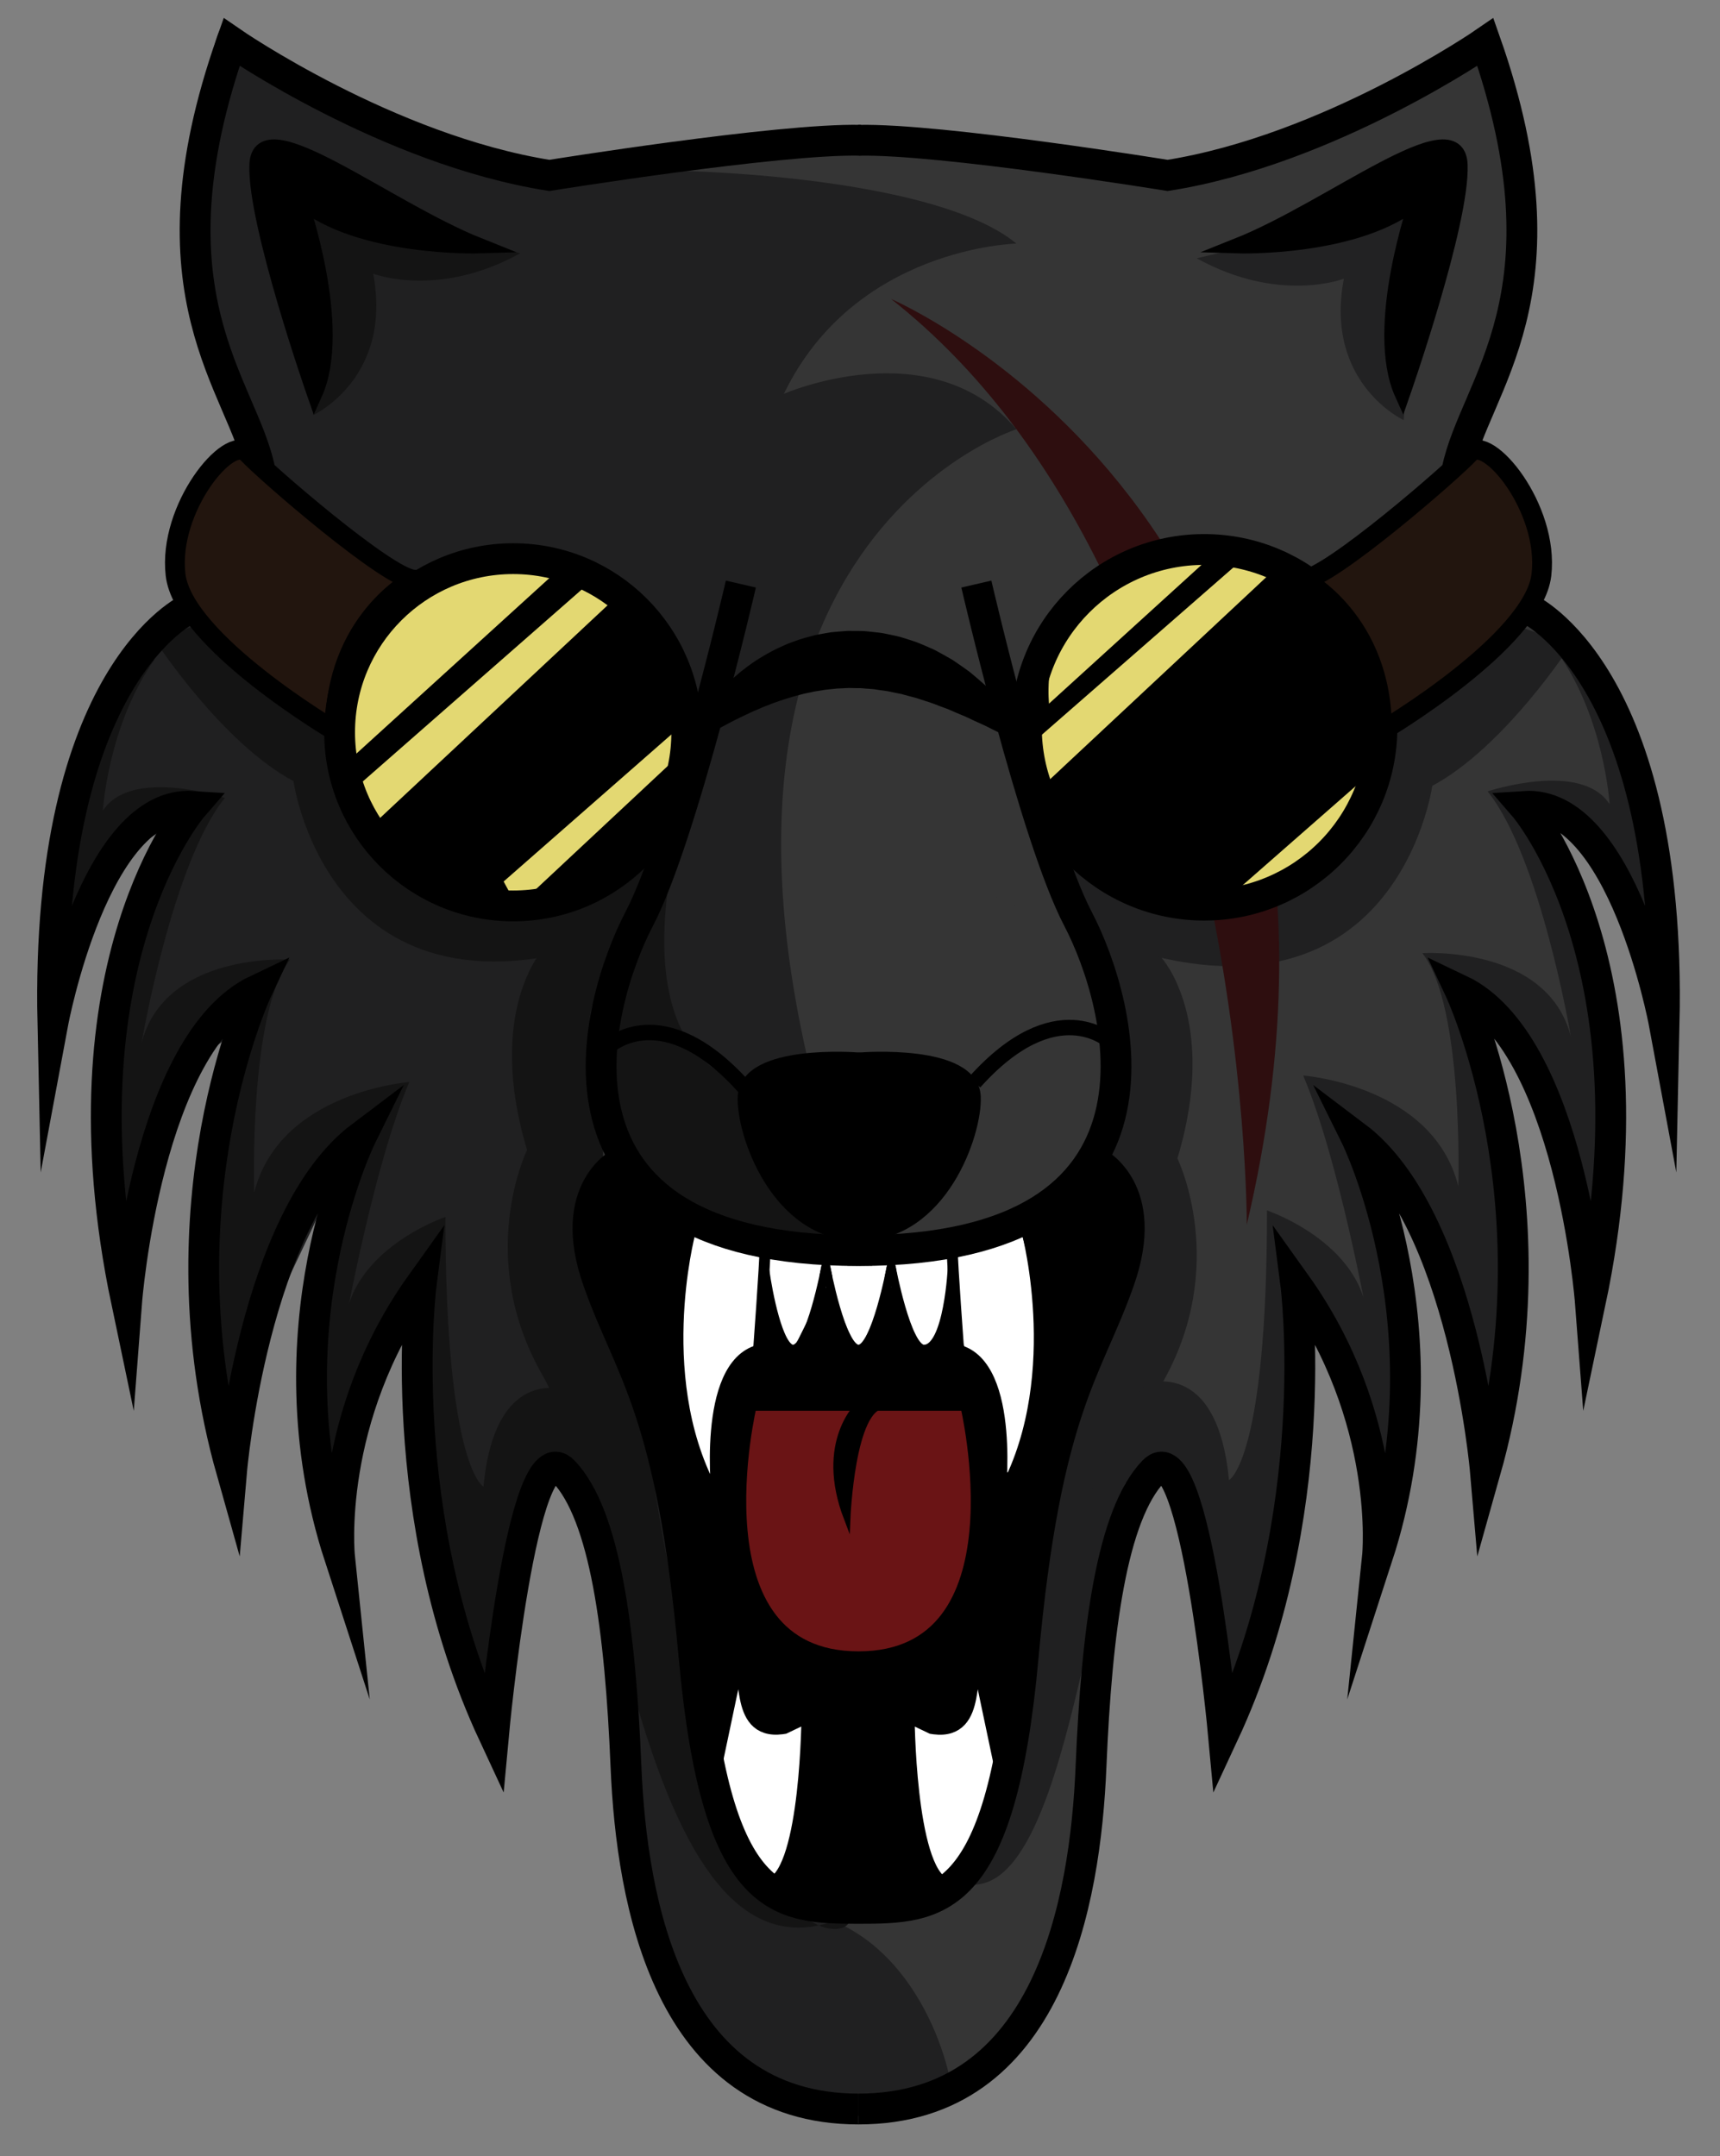 <?xml version="1.0" encoding="utf-8"?>
<!-- Generator: Adobe Illustrator 17.0.0, SVG Export Plug-In . SVG Version: 6.00 Build 0)  -->
<!DOCTYPE svg PUBLIC "-//W3C//DTD SVG 1.1//EN" "http://www.w3.org/Graphics/SVG/1.1/DTD/svg11.dtd">
<svg version="1.1" id="Warstwa_1" xmlns="http://www.w3.org/2000/svg" xmlns:xlink="http://www.w3.org/1999/xlink" x="0px" y="0px"
	 width="781.461px" height="979.451px" viewBox="0 0 781.461 979.451" enable-background="new 0 0 781.461 979.451"
	 xml:space="preserve">
<rect x="0" y="0" width="781.461" height="979.451" fill="#808080" stroke="none"/>
<g>
	<path fill="#353535" d="M105.228,19.099c0,0-15.235,30.074-15.55,65.731s0.118,56.144,10.16,80.486s26.689,24.132,18.94,46.591
		s-5.289,42.223-19.087,53.395s-23.484,17.13-28.179,22.141S57.69,303.687,53.849,310.65c-3.841,6.964-9.142,15.82-13.431,29.09
		s-11.346,42.706-12.672,53.337c-1.326,10.631-0.141,35.284,0,39.151c0.141,3.867,18.392-61.813,56.96-62.165
		c0,0-45.793,96.534-36.16,123.82s-3.902,50.154,8.988,74.168c0,0,10.261-37.348,12.471-44.699
		c2.211-7.351,21.043-61.477,36.511-62.121s-24.613,21.821-9.406,170.426l11.255,12.6l5.886-52.191l24.491-45.111l18.763-14.471
		l-11.849,45.707l-6.914,50.612l7.916,49.199l10.847-33.731l18.943-36.621l13.949-13.514v78.191l16.571,65.397l10.304,33.944
		l10.93-18.577l9.225-54.564l11.527-26.201h14.179l12.128,26.201l9.141,103.862l16.757,80.349l13.311,29.003l24.172,29.647
		l29.009,10.312l39.208,6.284l35.262-15.266l24.2-25.336l20.891-50.542l8.969-74.959l4.737-54.63l6.134-47.623l18.625-22.613
		l8.796,14.314l18.66,81.612v12.164c0,0,52.88-109.781,33.545-190.56c0,0,47.598,70.852,41.201,115.882
		c0,0,24.548-129.439-0.592-172.395c0,0,53.019,79.099,47.131,135.694c0,0,29.559-96.701-7.177-204.382
		c0,0,44.781,14.655,58.483,115.58c0,0,24.416-135.934-25.09-203.123c0,0,21.831,3.241,28.802,17.726
		c6.971,14.485,16.918,25.78,20.785,38.671c3.867,12.89,3.223-43.193,3.223-43.193s-15.88-80.823-50.719-102.843
		c-34.839-22.02-51.542-58.679-39.401-81.744s21.964-50.476,21.964-50.476l4.727-68.754l-11.169-50.165l-3.978-11.927
		l-75.515,37.811l-40.389,15.898l-27.929,6.445l-25.78-3.008l-56.704-9.413h-58.501l-41.517-1.329l-33.514,8.701l-55.105,2.256
		l-19.657,4.512C240.253,80.972,111.029,31.345,105.228,19.099z"/>
	<path fill="#202021" d="M124.414,216.979c0,0-29.248-35.815-33.435-86.734s3.622-111.337,10.029-118.509
		c0,0,104.082,72.524,145.186,67.383c41.104-5.141,175.556-1.596,215.608,31.531c0,0-73.459,1.532-105.645,68.246
		c0,0,66.882-29.354,105.645,16.102c0,0-181.606,57.126-71.421,365.166s0,0,0,0s-104.535,30.553-115.12-68.527
		C264.676,392.558,124.414,216.979,124.414,216.979"/>
	<path fill="#202021" d="M527.772,435.114c0,0,26.073,28.339,7.167,91.071c0,0,23.906,48.789-7.167,102.595
		s-39.276,227.32-85.652,227.32c-31.401,0,29.658-250.142,42.548-271.553c12.89-21.411,14.699-57.552,18.094-72.202
		c3.395-14.651,10.848-37.871,1.533-53.694c-9.315-15.823-17.212-37.545-17.377-47.155
		C486.752,401.888,540.8,370.683,527.772,435.114z"/>
	<path fill="#202021" d="M23.889,429.694c0,0-14.439-99.439,77.511-170.764c0,0,169.116-10.673,192.493,60.693
		c28.526,87.086-29.147,211.419-25.745,228.756s-6.991,21.616,17.111,67.17c24.102,45.554,21.637,131.906,28.026,152.113
		c6.388,20.207,2.658,89.293,54.365,101.363c51.707,12.07,66.238,76.182,64.988,85.374c-1.25,9.193-107.289,21.241-126.605-50.556
		c-19.317-71.796-24.801-156.093-25.775-179.652c-0.974-23.559-5.735-28.734-17.13-45.998s-17.874-9.115-21.787,5.611
		c-3.914,14.726-16.473,97.756-16.473,97.756l-17.899-39.273l-13.663-58.483l-2.908-85.238l-13.812,8.816l-17.566,33.963
		l-6.488,30.984l-13.32-39.155l5.679-49.378l4.203-40.853l5.586-12.031l-43.996,92.79l-9.561,28.342l-8.555-74.301l6.254-77.338
		l10.596-33.662l-25.153,19.08L62.3,539.505l-5.586,32.655l-8.802-80.523l16.322-72.977l20.473-48.596l-37.23,23.783l-20.352,42.538
		L23.889,429.694z"/>
	<path fill="#202021" d="M713.688,292.933c0,0-30.081,46.461-62.951,64.02c0,0-17.029,123.741-157.718,67.105s0,0,0,0
		S403.469,177.84,713.688,292.933"/>
	<path fill="#141414" d="M70.381,290.785c0,0,30.081,46.461,62.951,64.02c0,0,17.029,123.741,157.718,67.105l0,0
		C291.05,421.91,380.6,175.692,70.381,290.785"/>
	<path fill="#2E0E0F" d="M404.845,135.798c0,0,236.743,101.067,161.621,420.481C566.466,556.28,567.555,263.841,404.845,135.798z"/>
	<circle cx="232.507" cy="331.771" r="80.778"/>
	<path fill="#E3D872" d="M256.431,256.369l-98.597,89.67C157.834,346.039,146.542,243.563,256.431,256.369z"/>
	<polygon fill="#E3D872" points="269.946,262.845 159.807,359.369 168.499,375.449 280.258,271.009 	"/>
	<polygon fill="#E3D872" points="307.137,331.771 228.822,400.405 235.003,411.839 314.47,337.576 	"/>
	<circle cx="546.506" cy="331.771" r="80.778"/>
	<path fill="#E3D872" d="M546.506,256.047l-69.905,63.575C476.601,319.622,468.596,246.968,546.506,256.047z"/>
	<polygon fill="#E3D872" points="572.542,247.14 465.194,340.873 473.886,356.953 585.645,252.512 	"/>
	<polygon fill="#E3D872" points="620.061,353.47 558.366,407.539 563.235,416.546 625.837,358.043 	"/>
	<path d="M282.187,528.035c0,0-24.181,17.864-9.071,55.761c15.11,37.897,27.872,76.418,27.872,76.418l9.072,46.746
		c0,0,13.334,116.475,24.056,131.811c10.722,15.336,31.386,31.079,55.931,30.22c24.545-0.859,34.731-5.694,40.453-10.727
		s14.54-21.809,18.048-27.943c3.508-6.134,14.167-69.177,15.026-88.513c0.859-19.335,12.102-66.859,13.527-72.86
		c1.425-6.001,11.394-48.568,16.979-52.305c5.586-3.737,22.773-33.814,21.054-38.11c-1.719-4.297,1.648-36.209-3.867-39.96
		c-5.515-3.751-15.039-10.538-15.039-10.538s-16.243,16.983-24.019,19.991c-7.776,3.008-49.025,15.898-57.189,16.757
		c-8.164,0.859-63.806,0.756-70.359-0.911c-6.552-1.667-25.365-9.831-32.716-13.698
		C304.596,546.307,282.187,528.035,282.187,528.035z"/>
	<path fill="#FFFFFF" d="M311.947,558.768c0,0-3.269,32.225-2.625,43.612c0.645,11.386-0.682,24.276,1.27,33.944
		c1.952,9.668,9.042,31.366,10.975,35.448c1.934,4.082,3.778-15.469,3.867-18.906c0.787-30.231,19.228-32.118,22.787-60.314
		c0.603-4.779,10.815,22.062,12.104,20.279c1.289-1.783,13.786-28.264,14.86-28.049s14.914,29.633,14.914,29.633l14.476-30.62
		l15.383,30.63l12.871-20.917c0,0,4.058,25.209,15.718,31.518c4.411,2.387,8.796,38.365,8.581,42.877
		c-0.215,4.512,7.949-8.379,8.164-10.312s6.23-44.686,6.23-49.627s-1.289-25.995-2.363-29.218
		c-1.074-3.223-4.941-18.583-4.941-18.583S413.612,576.169,311.947,558.768z"/>
	<path fill="#FFFFFF" d="M322.083,801.042c0,0,13.02-37.32,12.161-40.328c-0.859-3.008,4.855,19.274,9.517,20.164
		c4.662,0.89,4.662,3.468,9.818,2.179c5.156-1.289,14.072-5.586,14.072-5.586s-2.471,65.354-14.501,78.652
		S323.981,811.166,322.083,801.042z"/>
	<path fill="#FFFFFF" d="M430.5,858.263c0,0,26.775-43.089,25.413-52.488c-1.362-9.399-11.713-42.29-11.855-45.341
		c-0.142-3.051-4.009,12.095-6.264,15.962c-2.256,3.867-5.156,8.701-12.246,6.767c-7.09-1.934-12.461-5.245-12.998-4.234
		c-0.537,1.011,0,21.636,0,21.636S416.117,847.966,430.5,858.263z"/>
	<path fill="#202021" d="M519.901,628.78c0,0,33.103-13.113,38.465,43.549c0,0,17.285-8.6,17.285-122.511
		c0,0,34.489,49.933,9.994,148.712s-28.683,86.808-28.683,86.808s-15.273-111.689-26.489-117.855S466.407,715.477,519.901,628.78z"
		/>
	<path fill="#202021" d="M575.651,549.818c0,0,43.075,14.463,45.653,49.124c0,0-12.875-71.729-29.202-110.399
		c0,0,58.943,4.356,70.451,50.269c0,0,2.578-81.869-16.328-105.865c0,0,56.725-3.694,67.463,37.811
		c0,0-13.754-81.408-37.815-111.285c0,0,42.538-14.149,55.428,5.816c0,0-2.329-38.868-23.525-68.747
		c0,0,50.133,21.682,48.43,134.257s0,0,0,0l-35.218-58.994h-20.355l22.971,63.918l7.4,48.065l-2.655,72.492l-14.661-10.974
		l-14.613-64.773l-19.658-22.558l-12.621-9.345l13.91,49.949c0,0,3.646,43.522,3.723,44.483s3.068,37.692,3.068,37.692
		l-2.172,61.443h-11.182l-22.332-82.033l-15.418-21.352l-13.37-10.777l11.044,48.016l4.003,66.146l-5.864,41.607l-7.261-6.447
		c0,0-30.445-89.824-36.227-94.098S575.651,549.818,575.651,549.818z"/>
	<g>
		<path fill="#141414" d="M258.133,631.743c0,0-33.103-13.113-38.465,43.549c0,0-17.285-8.6-17.285-122.512
			c0,0-34.489,49.933-9.994,148.712s28.683,86.808,28.683,86.808s15.273-111.689,26.489-117.855
			C258.777,664.28,311.627,718.44,258.133,631.743z"/>
		<path fill="#141414" d="M202.383,552.78c0,0-43.075,14.463-45.653,49.124c0,0,12.875-71.729,29.202-110.399
			c0,0-58.943,4.356-70.451,50.269c0,0-2.578-81.869,16.328-105.865c0,0-56.725-3.694-67.463,37.811
			c0,0,13.754-81.408,37.815-111.285c0,0-42.538-14.149-55.428,5.816c0,0,2.329-38.868,23.525-68.747
			c0,0-50.133,21.682-48.43,134.257s0,0,0,0l35.218-58.994h20.355L54.43,438.685l-7.4,48.065l2.655,72.492l14.661-10.974
			l14.613-64.773l19.658-22.558l12.621-9.345l-13.91,49.949c0,0-3.646,43.522-3.723,44.483c-0.077,0.96-3.068,37.692-3.068,37.692
			l2.172,61.443h11.182l22.333-82.033l15.418-21.352l13.37-10.777l-11.044,48.016l-4.003,66.146l5.864,41.607l7.261-6.447
			c0,0,30.445-89.824,36.227-94.098C195.099,581.947,202.383,552.78,202.383,552.78z"/>
	</g>
	<path fill="#222223" d="M637.739,190.827c0,0-36.2-16.789-27.177-64.236c0,0-29.371,11.494-66.84-9.27
		c0,0,90.757-20.807,102.645-31.978L637.739,190.827z"/>
	<path fill="#141414" d="M142.356,188.541c0,0,36.2-16.789,27.177-64.236c0,0,29.371,11.494,66.84-9.27
		c0,0-90.757-20.807-102.645-31.978L142.356,188.541z"/>
	<path fill="#141414" d="M246.636,431.276c0,0-26.073,28.339-7.167,91.071c0,0-23.906,48.789,7.167,102.595
		s43.821,278.711,132.24,247.723c29.634-10.385-46.186,76.972-87.952-241.5c-7.577-57.776-29.444-57.068-23.785-71.001
		c18.162-44.72-6.34-89.527,2.975-105.35c9.315-15.823,17.212-37.545,17.377-47.155C287.656,398.05,253.719,381.171,246.636,431.276
		z"/>
	<path fill="#141414" d="M320.104,336.485c3.524-10.379-5.634,1.09-44.303,135.991c-0.358,1.25,2.283,41.852,2.283,41.852
		s35.71,42.238,52.377,45.836c16.666,3.598,76.445,15.62,44.749-22.914c0,0-34.283-43.882-40.505-47.077
		C334.704,490.173,271.646,479.19,320.104,336.485z"/>
	<path fill="none" stroke="#000000" stroke-width="14" stroke-miterlimit="10" d="M391.004,63.714
		c-36.952-0.859-141.405,15.97-141.405,15.97c-73.474-11.601-144.37-60.584-144.37-60.584
		c-40.604,115.367,5.156,155.971,12.89,194.641s-32.225,62.732-32.225,62.732s-65.31,29.218-61.873,188.196
		c0,0,18.906-101.403,63.591-98.395c0,0-62.302,71.755-30.077,225.148c0,0,9.023-117.945,59.295-141.792
		c0,0-45.76,97.321-11.601,218.488c0,0,9.882-114.937,58.865-151.889c0,0-43.359,87.657-9.845,190.778
		c0,0-6.483-62.736,37.129-123.749c0,0-13.535,104.84,32.87,204.524c0,0,12.89-139.214,31.796-119.449
		c18.906,19.765,25.78,72.185,28.358,134.058s19.282,155.595,105.646,155.595"/>
	<path fill="none" stroke="#000000" stroke-width="14" stroke-miterlimit="10" d="M336.607,724.191"/>
	<path fill="none" stroke="#000000" stroke-width="14" stroke-miterlimit="10" d="M336.607,265.302
		c0,0-26.425,114.293-46.19,152.104s-52.474,150.647,99.63,150.647"/>
	<path fill="none" stroke="#000000" stroke-width="14" stroke-miterlimit="10" d="M282.187,528.035c0,0-25.015,12.257-10.541,53.505
		s33.38,57.576,43.692,171.01s38.67,114.293,74.763,114.293"/>
	<path fill="none" stroke="#000000" stroke-width="14" stroke-miterlimit="10" d="M443.595,724.191"/>
	<path fill="none" stroke="#000000" stroke-width="14" stroke-miterlimit="10" d="M443.595,265.302
		c0,0,26.425,114.293,46.19,152.104c19.765,37.811,52.366,150.647-99.738,150.647"/>
	<path fill="none" stroke="#000000" stroke-width="14" stroke-miterlimit="10" d="M498.015,528.035c0,0,25.015,12.257,10.541,53.505
		c-14.474,41.249-33.38,57.576-43.692,171.01s-38.671,114.293-74.763,114.293"/>
	<path fill="#22150E" stroke="#000000" stroke-width="9" stroke-miterlimit="10" d="M152.218,332.008
		c0,0-68.903-40.604-72.448-70.896c-3.545-30.292,24.491-64.129,32.548-55.428c8.056,8.701,63.697,56.873,75.675,57.601
		C187.993,263.285,151.836,282.059,152.218,332.008z"/>
	<path stroke="#000000" stroke-width="7" stroke-miterlimit="10" d="M142.951,178.896c0,0-27.191-77.728-26.15-104.1
		s58.296,19.779,100.965,36.813c0,0-54.885,1.682-81.579-20.946C136.186,90.663,156.61,148.707,142.951,178.896z"/>
	<path fill="none" stroke="#000000" stroke-width="14" stroke-miterlimit="10" d="M390.047,63.731
		c36.952-0.859,140.449,15.952,140.449,15.952c73.474-11.601,144.37-60.584,144.37-60.584
		c40.604,115.367-5.156,155.971-12.89,194.641c-7.734,38.67,32.225,62.732,32.225,62.732s65.31,29.218,61.873,188.196
		c0,0-18.906-101.403-63.591-98.395c0,0,62.302,71.755,30.077,225.148c0,0-9.023-117.945-59.295-141.792
		c0,0,45.76,97.321,11.601,218.488c0,0-9.883-114.937-58.865-151.889c0,0,43.359,87.657,9.845,190.778
		c0,0,6.483-62.736-37.129-123.749c0,0,13.535,104.84-32.87,204.524c0,0-12.89-139.214-31.796-119.449
		c-18.906,19.765-25.78,72.185-28.358,134.058s-19.282,155.595-105.646,155.595"/>
	<circle fill="none" stroke="#000000" stroke-width="14" stroke-miterlimit="10" cx="547.098" cy="330.374" r="80.778"/>
	<path fill="#22150E" stroke="#000000" stroke-width="9" stroke-miterlimit="10" d="M627.877,332.008
		c0,0,68.903-40.604,72.448-70.896s-24.491-64.129-32.548-55.428c-8.056,8.701-63.697,56.873-75.675,57.601
		C592.102,263.285,628.258,282.059,627.877,332.008z"/>
	<path stroke="#000000" stroke-width="7" stroke-miterlimit="10" d="M637.143,178.896c0,0,27.191-77.728,26.15-104.1
		s-58.296,19.779-100.965,36.813c0,0,54.885,1.682,81.579-20.946C643.908,90.663,623.485,148.707,637.143,178.896z"/>
	<path fill="none" stroke="#000000" stroke-width="5" stroke-miterlimit="10" d="M313.405,560.164c0,0-18.368,69.285,12.568,121.168
		c0,0-7.412-60.906,18.691-67.996c0,0,2.9-39.53,2.9-45.545"/>
	<path fill="none" stroke="#000000" stroke-width="7" stroke-miterlimit="10" d="M367.651,583.796"/>
	<path fill="none" stroke="#000000" stroke-width="7" stroke-miterlimit="10" d="M367.651,613.336"/>
	<path fill="none" stroke="#000000" stroke-width="7" stroke-miterlimit="10" d="M344.663,613.336"/>
	<g>
		<path fill="none" stroke="#000000" stroke-width="5" stroke-miterlimit="10" d="M466.797,560.164
			c0,0,18.368,69.285-12.568,121.168c0,0,7.412-60.906-18.691-67.996c0,0-2.9-39.53-2.9-45.545"/>
	</g>
	<path fill="none" stroke="#000000" stroke-width="7" stroke-miterlimit="10" d="M323.438,807.248l10.913-51.798
		c7.935,0.317-0.907,31.584,20.789,28.831c0.332-0.042,0.671-0.092,1.017-0.15c0,0,6.767-3.223,11.494-5.478
		c0,0-0.276,70.144-16.626,77.448"/>
	<path fill="none" stroke="#000000" stroke-width="7" stroke-miterlimit="10" d="M456.229,807.27l-10.913-51.798
		c-7.935,0.317,0.907,31.584-20.789,28.831c-0.332-0.042-0.671-0.092-1.017-0.15c0,0-6.767-3.223-11.494-5.478
		c0,0,0.276,70.144,16.626,77.448"/>
	<path fill="none" stroke="#000000" stroke-width="7" stroke-miterlimit="10" d="M338.158,493.885
		c-37.089-41.408-61.544-18.659-61.544-18.659"/>
	<path fill="none" stroke="#000000" stroke-width="7" stroke-miterlimit="10" d="M504.295,472.978c0,0-24.456-22.749-61.544,18.659"
		/>
	<g>
		<path d="M311.581,339.74c0,0,0.054-0.181,0.16-0.533c0.111-0.349,0.266-0.884,0.519-1.543c0.482-1.341,1.266-3.27,2.448-5.637
			c1.173-2.373,2.76-5.168,4.81-8.248c2.084-3.041,4.575-6.435,7.701-9.806c1.518-1.737,3.26-3.388,5.057-5.135
			c0.915-0.854,1.891-1.67,2.871-2.524c0.494-0.423,0.992-0.85,1.493-1.28c0.525-0.402,1.053-0.807,1.585-1.215
			c4.209-3.348,9.126-6.348,14.488-9.052c1.365-0.627,2.741-1.277,4.145-1.895c1.396-0.635,2.88-1.109,4.341-1.666
			c2.918-1.137,6.029-1.871,9.141-2.699c1.571-0.358,3.177-0.597,4.779-0.888l2.412-0.415c0.81-0.102,1.628-0.153,2.445-0.23
			c1.634-0.136,3.273-0.289,4.915-0.394c1.644-0.022,3.292,0.006,4.939,0.015l2.47,0.053c0.823,0.021,1.636,0.142,2.453,0.211
			c1.634,0.154,3.261,0.351,4.884,0.542c1.626,0.175,3.199,0.581,4.787,0.894c1.575,0.358,3.172,0.622,4.705,1.067
			c3.03,0.973,6.099,1.795,8.946,2.991c1.415,0.61,2.822,1.216,4.218,1.819c1.397,0.593,2.767,1.214,4.047,1.956
			c1.303,0.702,2.579,1.423,3.838,2.136c1.249,0.726,2.533,1.372,3.666,2.21c2.326,1.581,4.562,3.165,6.704,4.722
			c2.056,1.668,3.985,3.36,5.838,4.987c1.89,1.585,3.511,3.328,5.069,4.983c1.553,1.658,3.027,3.243,4.371,4.796
			c1.26,1.643,2.475,3.156,3.551,4.64c1.074,1.485,2.102,2.83,2.984,4.138c0.859,1.329,1.607,2.578,2.263,3.72
			c2.654,4.533,3.893,7.281,3.893,7.281s-2.884-1.153-7.444-3.449c-1.159-0.552-2.37-1.235-3.737-1.906
			c-1.409-0.619-2.858-1.358-4.431-2.1c-1.571-0.743-3.172-1.6-4.882-2.454c-1.759-0.776-3.579-1.6-5.446-2.477
			c-1.867-0.875-3.76-1.843-5.808-2.628c-2.021-0.833-4.066-1.738-6.152-2.642c-2.145-0.77-4.313-1.576-6.488-2.439
			c-2.192-0.824-4.479-1.427-6.724-2.222c-0.567-0.177-1.121-0.413-1.703-0.543c-0.576-0.146-1.154-0.293-1.734-0.44
			c-1.148-0.307-2.305-0.616-3.469-0.926c-1.145-0.377-2.334-0.534-3.509-0.773c-1.169-0.247-2.343-0.495-3.522-0.744
			c-1.18-0.219-2.369-0.334-3.554-0.515l-1.778-0.258c-0.592-0.096-1.183-0.208-1.78-0.223c-1.191-0.08-2.383-0.155-3.572-0.273
			c-0.595-0.042-1.189-0.14-1.785-0.139l-1.787-0.006l-3.571-0.077c-1.186,0.084-2.374,0.118-3.561,0.17
			c-0.593,0.028-1.188,0.034-1.78,0.076l-1.77,0.192c-1.183,0.121-2.363,0.242-3.538,0.363c-1.173,0.191-2.342,0.382-3.505,0.572
			c-1.178,0.129-2.327,0.419-3.478,0.673c-1.149,0.266-2.324,0.42-3.452,0.753c-1.131,0.318-2.272,0.597-3.403,0.892
			c-4.482,1.318-8.901,2.72-13.032,4.445c-0.524,0.203-1.044,0.405-1.56,0.605c-0.51,0.221-1.015,0.441-1.518,0.66
			c-1.016,0.435-2.016,0.864-3,1.285c-1.93,0.93-3.876,1.751-5.677,2.682c-3.67,1.763-7.017,3.566-10.023,5.205
			c-2.996,1.654-5.619,3.182-7.81,4.462c-1.096,0.653-2.075,1.236-2.927,1.743c-0.859,0.522-1.589,0.966-2.182,1.325
			C312.222,339.347,311.581,339.74,311.581,339.74z"/>
	</g>
	<circle fill="none" stroke="#000000" stroke-width="14" stroke-miterlimit="10" cx="233.164" cy="332.63" r="78.868"/>
	<path fill="#6A1415" stroke="#000000" stroke-width="6" stroke-miterlimit="10" d="M439.176,637.827h-49.129h-49.129
		c0,0-27.766,115.266,49.129,115.266C466.943,753.093,439.176,637.827,439.176,637.827z"/>
	<path stroke="#000000" stroke-width="3" stroke-miterlimit="10" d="M390.506,637.827c0,0-18.979,16.922-5.62,51.804
		c0,0,2.068-51.222,16.736-51.222"/>
	<g>
		<path stroke="#000000" stroke-width="7" stroke-miterlimit="10" d="M338.662,498.253c-0.654,16.321,14.895,61.911,51.719,61.911
			l-0.828-78.623C389.554,481.541,339.489,477.616,338.662,498.253z"/>
		<path stroke="#000000" stroke-width="7" stroke-miterlimit="10" d="M442.101,498.253c-0.828-20.637-50.892-16.712-50.892-16.712
			l-0.828,78.623C427.205,560.164,442.755,514.575,442.101,498.253z"/>
	</g>
	<g>
		<g>
			<path fill="none" stroke="#000000" stroke-width="4" stroke-miterlimit="10" d="M347.563,577.209
				c1.282,9.309,6.17,35.622,12.763,35.622"/>
			<path fill="none" stroke="#000000" stroke-width="4" stroke-miterlimit="10" d="M375.187,575.302c0,0-7.002,37.529-14.86,37.529"
				/>
		</g>
		<g>
			<path fill="none" stroke="#000000" stroke-width="4" stroke-miterlimit="10" d="M375.187,575.302c0,0,7.002,37.529,14.86,37.529"
				/>
			<path fill="none" stroke="#000000" stroke-width="4" stroke-miterlimit="10" d="M404.908,575.302c0,0-7.002,37.529-14.86,37.529"
				/>
		</g>
		<g>
			<path fill="none" stroke="#000000" stroke-width="4" stroke-miterlimit="10" d="M404.908,575.302c0,0,7.002,37.529,14.86,37.529"
				/>
			<path fill="none" stroke="#000000" stroke-width="4" stroke-miterlimit="10" d="M432.639,575.302c0,0-1.68,37.529-12.871,37.529"
				/>
		</g>
	</g>
</g>
<polygon points="384.139,560.927 384.889,574.927 396.223,574.927 397.973,560.927 "/>
<polygon points="373.681,572.677 372.369,579.281 378.16,579.822 376.702,572.677 "/>
<polygon points="403.124,574.01 401.858,580.572 407.889,581.135 406.686,573.854 "/>
<polygon points="412.473,610.987 413.223,624.987 424.556,624.987 426.306,610.987 "/>
<polygon points="385.389,610.987 386.139,624.987 397.473,624.987 399.223,610.987 "/>
<polygon points="352.639,610.987 353.389,624.987 364.723,624.987 366.473,610.987 "/>
</svg>

